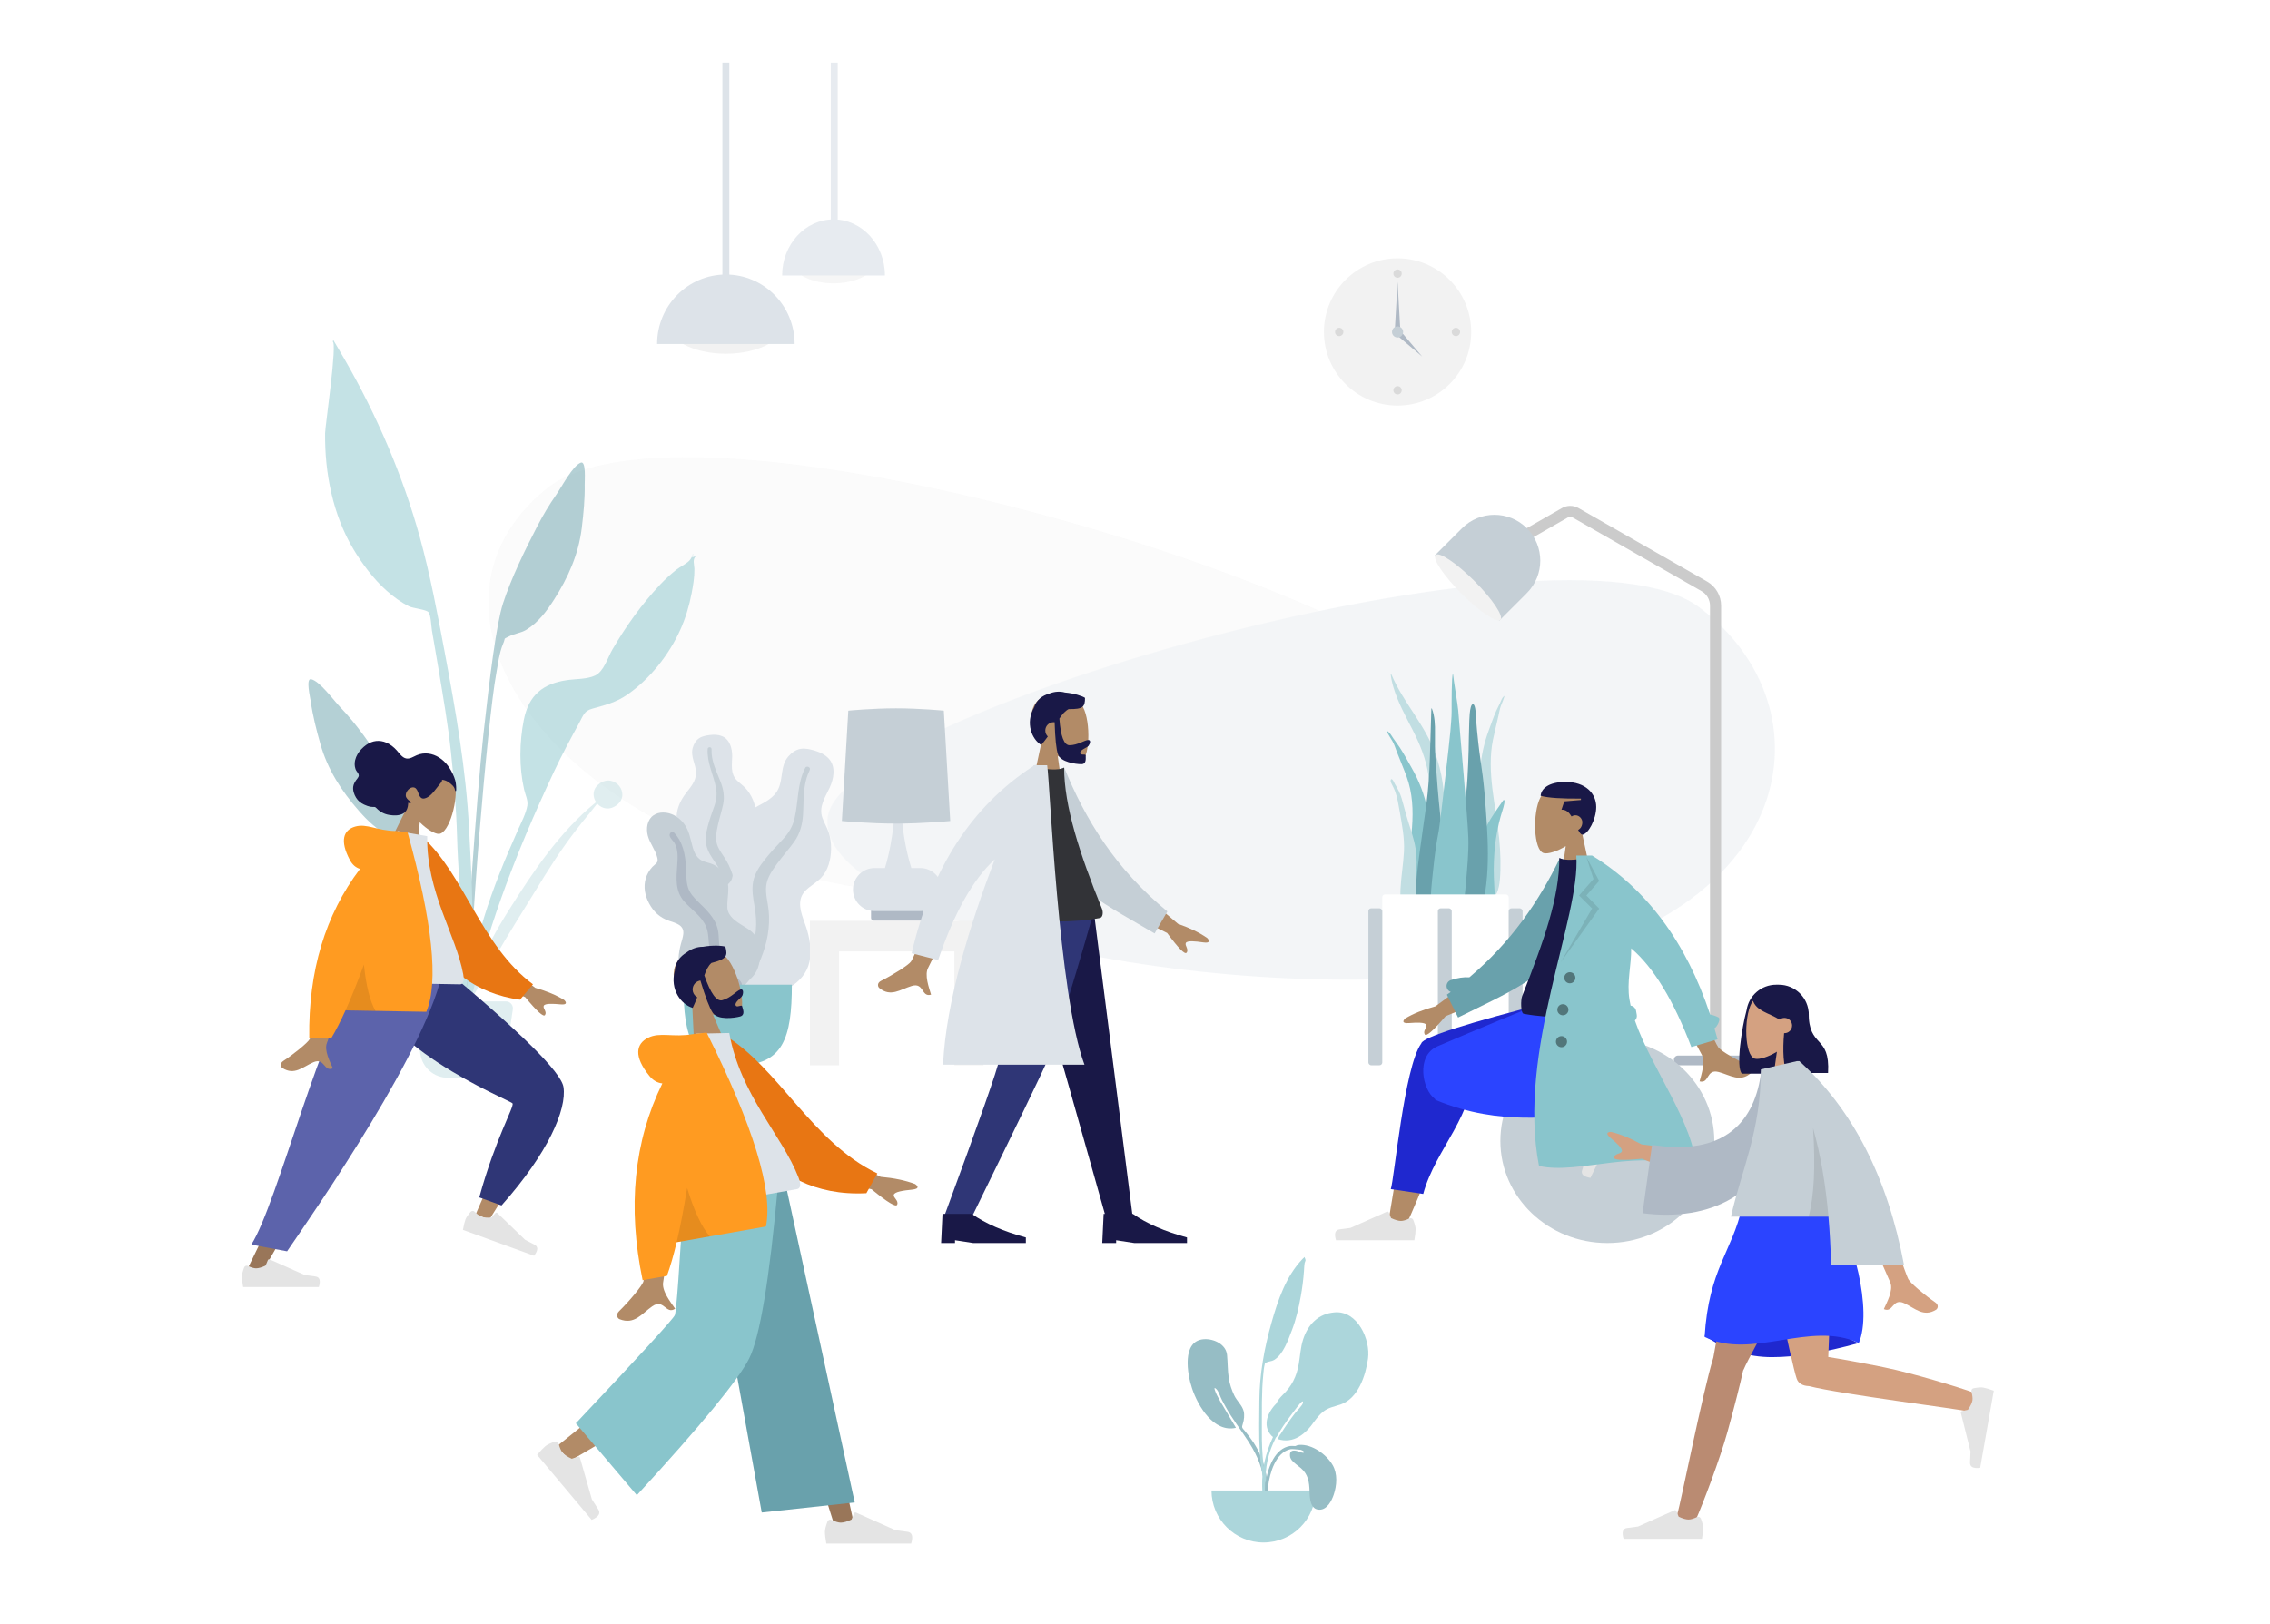 <svg width="1634" height="1169" viewBox="0 0 1634 1169" fill="none" xmlns="http://www.w3.org/2000/svg">
<rect width="1634" height="1169" fill="white"/>
<path fill-rule="evenodd" clip-rule="evenodd" d="M1006 292C1035.27 292 1059 268.271 1059 239C1059 209.729 1035.27 186 1006 186C976.729 186 953 209.729 953 239C953 268.271 976.729 292 1006 292Z" fill="#F2F2F2"/>
<path fill-rule="evenodd" clip-rule="evenodd" d="M1006 200C1007.66 200 1009 198.657 1009 197C1009 195.343 1007.66 194 1006 194C1004.34 194 1003 195.343 1003 197C1003 198.657 1004.34 200 1006 200Z" fill="black" fill-opacity="0.1"/>
<path fill-rule="evenodd" clip-rule="evenodd" d="M964 242C965.657 242 967 240.657 967 239C967 237.343 965.657 236 964 236C962.343 236 961 237.343 961 239C961 240.657 962.343 242 964 242Z" fill="black" fill-opacity="0.1"/>
<path fill-rule="evenodd" clip-rule="evenodd" d="M1048 242C1049.66 242 1051 240.657 1051 239C1051 237.343 1049.66 236 1048 236C1046.34 236 1045 237.343 1045 239C1045 240.657 1046.34 242 1048 242Z" fill="black" fill-opacity="0.1"/>
<path fill-rule="evenodd" clip-rule="evenodd" d="M1006 284C1007.66 284 1009 282.657 1009 281C1009 279.343 1007.66 278 1006 278C1004.34 278 1003 279.343 1003 281C1003 282.657 1004.34 284 1006 284Z" fill="black" fill-opacity="0.1"/>
<path fill-rule="evenodd" clip-rule="evenodd" d="M1006 203L1008 238H1004L1006 203Z" fill="#AFB9C5"/>
<path fill-rule="evenodd" clip-rule="evenodd" d="M1023.7 256.698L1005.31 241.142L1008.14 238.314L1023.7 256.698Z" fill="#AFB9C5"/>
<path fill-rule="evenodd" clip-rule="evenodd" d="M1006 243C1008.21 243 1010 241.209 1010 239C1010 236.791 1008.21 235 1006 235C1003.79 235 1002 236.791 1002 239C1002 241.209 1003.79 243 1006 243Z" fill="#C5CFD6"/>
<g opacity="0.346" clip-path="url(#clip0_107_3672)">
<path fill-rule="evenodd" clip-rule="evenodd" d="M1072.31 529.966C1061.8 440.227 497.9 267.021 393.215 352.02C288.529 437.019 389.171 596.54 608.553 637.39C827.935 678.239 1082.82 619.705 1072.31 529.966Z" fill="#F2F2F2"/>
<path fill-rule="evenodd" clip-rule="evenodd" d="M595.847 588.275C605.552 512.038 1126.28 364.893 1222.95 437.103C1319.62 509.313 1295.15 661.198 1092.57 695.901C889.978 730.604 586.142 664.511 595.847 588.275Z" fill="#DDE3E9"/>
</g>
<path fill-rule="evenodd" clip-rule="evenodd" d="M522.5 254.673C545.972 254.673 565 244.6 565 232.173C565 219.747 545.972 209.673 522.5 209.673C499.028 209.673 480 219.747 480 232.173C480 244.6 499.028 254.673 522.5 254.673Z" fill="#F2F2F2"/>
<path fill-rule="evenodd" clip-rule="evenodd" d="M572 247.673C572 220.059 549.838 197.673 522.5 197.673C495.162 197.673 473 220.059 473 247.673" fill="#DDE3E9"/>
<rect x="520" y="45" width="5" height="160" fill="#DDE3E9"/>
<g opacity="0.7">
<path fill-rule="evenodd" clip-rule="evenodd" d="M600 204C617.545 204 631.768 195.87 631.768 185.842C631.768 175.814 617.545 167.684 600 167.684C582.455 167.684 568.232 175.814 568.232 185.842C568.232 195.87 582.455 204 600 204Z" fill="#F2F2F2"/>
<path fill-rule="evenodd" clip-rule="evenodd" d="M637 198.351C637 176.066 620.435 158 600 158C579.565 158 563 176.066 563 198.351" fill="#DDE3E9"/>
<rect x="598" y="45" width="5" height="136" fill="#DDE3E9"/>
</g>
<path d="M1087.9 391.236L1126.32 369.27C1128.78 367.863 1131.8 367.863 1134.26 369.27L1226.84 422.192C1231.82 425.041 1234.9 430.342 1234.9 436.082V761" stroke="#CBCBCB" stroke-width="8"/>
<rect x="1204.9" y="760" width="59" height="7" rx="3" fill="#AFB9C5"/>
<path d="M1052.4 380.335C1065.28 367.447 1086.18 367.447 1099.07 380.335V380.335C1111.95 393.222 1111.95 414.116 1099.07 427.004L1079.27 446.803L1032.6 400.134L1052.4 380.335Z" fill="#C5CFD6"/>
<path fill-rule="evenodd" clip-rule="evenodd" d="M1052.13 427.527C1065.01 440.414 1077.52 448.804 1080.06 446.265C1082.59 443.727 1074.2 431.222 1061.32 418.335C1048.43 405.447 1035.93 397.058 1033.39 399.596C1030.85 402.135 1039.24 414.64 1052.13 427.527Z" fill="#F2F2F2"/>
<path fill-rule="evenodd" clip-rule="evenodd" d="M511.258 529.173C514.123 528.823 517.18 528.947 519.844 530.077C525.509 532.482 527.119 539.174 527.041 544.614C526.957 550.468 525.714 556.863 530.165 561.58C532.211 563.748 534.756 565.408 536.765 567.617C538.912 569.977 540.597 572.677 541.844 575.577C544.134 580.903 545.258 587.167 543.164 592.754C541.32 597.674 536.681 602.114 537.683 607.708C538.729 613.543 544.612 618.004 548.29 622.351C552.453 627.269 556.286 633.556 556.916 640.006C557.519 646.188 554.828 652.44 550.699 657.113C542.448 666.451 530.045 671.028 517.54 671C512.23 670.988 506.219 670.748 501.637 667.895C500.22 667.013 499.473 666.023 498.631 664.648C497.877 663.414 496.88 662.612 495.725 661.739C493.19 659.822 491.359 657.239 490.19 654.347C485.652 643.114 489.279 629.218 495.631 619.243C497.136 616.88 498.369 614.605 497.637 611.789C496.874 608.848 494.999 606.196 493.34 603.669C491.701 601.17 489.83 598.787 488.549 596.087C487.207 593.257 486.829 590.294 487.066 587.198C487.512 581.381 490.023 576.013 493.578 571.336C497.002 566.83 501.022 562.518 501.031 556.615C501.041 550.357 496.858 544.791 498.64 538.429C499.378 535.795 500.86 533.092 503.249 531.513C505.539 529.998 508.564 529.502 511.258 529.173Z" fill="#DDE3E9"/>
<path fill-rule="evenodd" clip-rule="evenodd" d="M509.386 539.176C509.44 538.336 510.437 537.832 511.222 538.051C512.254 538.34 512.235 539.305 512.207 540.165C512.124 542.808 512.506 545.377 513.142 547.942C514.462 553.274 516.903 558.186 518.836 563.308C520.768 568.425 521.675 573.709 520.542 579.124C519.473 584.23 517.795 589.203 516.701 594.315C515.738 598.821 514.712 603.573 516.18 608.067C517.592 612.393 520.714 615.916 522.962 619.825C527.617 627.918 529.681 636.896 529.957 646.135C530.085 650.425 529.97 654.755 528.975 658.963C528.402 661.386 527.632 664.66 525.556 666.333C524.599 667.105 522.961 667.371 522.155 666.229C521.399 665.158 522.062 663.499 522.303 662.357C523.343 657.413 523.552 652.361 523.303 647.342C523.062 642.48 522.487 637.626 520.957 632.982C519.537 628.673 517.379 624.802 514.84 621.032C512.252 617.191 509.562 613.341 508.493 608.789C507.406 604.166 508.289 599.462 509.469 594.927C510.717 590.131 512.352 585.472 514.042 580.805C515.689 576.258 516.272 571.955 515.363 567.196C513.567 557.794 508.76 548.968 509.386 539.176Z" fill="#C5CFD6"/>
<path fill-rule="evenodd" clip-rule="evenodd" d="M586.892 540.582C590.437 541.659 593.958 543.395 596.485 546.118C601.858 551.909 600.209 560.661 597.243 567.053C594.05 573.933 589.212 580.849 591.94 588.743C593.193 592.372 595.301 595.659 596.49 599.316C597.761 603.224 598.309 607.294 598.239 611.372C598.11 618.862 596.118 626.855 590.708 632.373C585.945 637.232 578.158 640.07 576.377 647.206C574.518 654.651 579.061 662.988 581.078 670.041C583.36 678.024 584.533 687.453 581.862 695.409C579.303 703.034 572.842 709.028 565.528 712.406C550.915 719.156 533.949 718.117 519.296 711.578C513.075 708.801 506.151 705.391 502.285 699.633C501.09 697.853 500.736 696.294 500.476 694.23C500.243 692.378 499.497 690.911 498.605 689.278C496.644 685.692 495.862 681.684 496.02 677.656C496.634 662.011 508.234 647.464 520.956 638.972C523.971 636.96 526.618 634.912 527.249 631.2C527.909 627.325 527.111 623.213 526.501 619.361C525.899 615.554 524.964 611.763 524.889 607.902C524.811 603.858 525.933 600.157 527.848 596.619C531.445 589.972 537.227 584.93 543.87 581.247C550.267 577.7 557.262 574.692 560.393 567.715C563.712 560.32 561.747 551.561 567.2 544.964C569.458 542.233 572.625 539.807 576.262 539.182C579.749 538.583 583.558 539.57 586.892 540.582Z" fill="#DDE3E9"/>
<path fill-rule="evenodd" clip-rule="evenodd" d="M579.651 552.811C580.154 551.844 581.584 551.769 582.387 552.44C583.443 553.324 582.914 554.456 582.432 555.46C580.95 558.547 580.052 561.789 579.452 565.159C578.204 572.166 578.485 579.262 578.063 586.341C577.642 593.414 575.935 600.147 571.774 605.965C567.85 611.452 563.283 616.462 559.327 621.943C555.841 626.773 552.153 631.863 551.516 637.954C550.901 643.817 552.707 649.626 553.288 655.434C554.492 667.457 552.204 679.171 547.688 690.257C545.591 695.405 543.189 700.472 539.821 704.933C537.882 707.503 535.267 710.977 531.963 711.869C530.44 712.281 528.385 711.739 528.042 709.964C527.718 708.298 529.363 706.682 530.242 705.455C534.047 700.146 536.938 694.273 539.275 688.198C541.54 682.314 543.41 676.265 544.053 669.963C544.649 664.116 544.153 658.401 543.158 652.606C542.144 646.701 541.015 640.732 542.149 634.781C543.3 628.736 546.795 623.628 550.55 618.876C554.521 613.85 558.873 609.19 563.293 604.549C567.6 600.027 570.536 595.238 571.966 589.126C574.79 577.049 573.791 564.078 579.651 552.811Z" fill="#C5CFD6"/>
<path fill-rule="evenodd" clip-rule="evenodd" d="M477.306 585C483.2 585 488.382 588.124 491.953 592.558C496.133 597.748 496.977 604.086 498.675 610.272C499.519 613.35 500.972 616.406 503.517 618.498C505.833 620.4 508.772 620.78 511.543 621.71C517.082 623.567 521.555 628.041 523.321 633.499C525.476 640.158 523.193 646.873 523.586 653.622C523.947 659.819 530.058 663.685 534.974 666.656C539.821 669.586 544.189 672.328 545.649 678.035C547.197 684.088 547.716 690.844 545.572 696.823C542.002 706.779 531.552 711.163 521.456 711.842C512.293 712.459 500.772 711.491 493.891 704.84C489.773 700.86 488.282 695.293 488.467 689.755C488.582 686.311 489.264 682.899 490.146 679.571C490.771 677.213 491.616 674.864 491.856 672.427C492.496 665.942 486.503 664.697 481.401 662.916C474.918 660.654 470.38 656.38 467.224 650.425C464.285 644.881 463.052 638.658 464.814 632.554C465.714 629.437 467.346 626.61 469.559 624.205C470.533 623.146 471.907 622.263 472.786 621.151C473.607 620.112 473.428 618.766 473.145 617.55C471.837 611.931 467.762 607.278 466.305 601.668C464.989 596.605 465.767 590.304 470.395 587.038C472.395 585.627 474.862 585.016 477.306 585Z" fill="#C5CFD6"/>
<path fill-rule="evenodd" clip-rule="evenodd" d="M485.338 599.641C491.585 606.296 493.283 615.325 493.781 624.076C494.061 628.983 493.77 634.159 495.212 638.919C496.445 642.993 499.337 646.107 502.318 649.051C508.319 654.975 515.011 660.999 516.766 669.574C517.796 674.606 517.101 679.804 518.524 684.78C519.817 689.304 522.096 693.748 524.867 697.568C527.098 700.645 530.004 703 532.443 705.867C533.187 706.743 534.253 708.031 533.946 709.267C533.586 710.714 531.743 711.172 530.435 710.945C527.386 710.415 524.819 707.503 522.825 705.386C519.91 702.291 517.432 698.962 515.419 695.227C513.183 691.08 511.383 686.679 510.614 682.026C509.816 677.199 510.213 672.168 508.391 667.535C505.324 659.74 497.886 655.14 492.508 649.064C485.808 641.494 486.807 632.072 487.493 622.759C487.87 617.641 488.245 611.862 485.659 607.189C484.672 605.406 482.471 603.743 482.047 601.715C481.658 599.858 483.78 597.981 485.338 599.641Z" fill="#AFB9C5"/>
<path fill-rule="evenodd" clip-rule="evenodd" d="M492 709C492 747.058 498.211 767 531 767C563.789 767 570 747.058 570 709H492Z" fill="#89C5CC"/>
<rect x="627" y="654" width="38" height="9" rx="2" fill="#AFB9C5"/>
<path fill-rule="evenodd" clip-rule="evenodd" d="M644.217 581H646H647H648.783C649.301 596.419 651.707 611.085 656 625H662.5C671.06 625 678 631.94 678 640.5C678 649.06 671.06 656 662.5 656H629.5C620.94 656 614 649.06 614 640.5C614 631.94 620.94 625 629.5 625H637C643.44 604.128 644.217 581 644.217 581Z" fill="#DDE3E9"/>
<path fill-rule="evenodd" clip-rule="evenodd" d="M610.622 511.679C610.622 511.679 627.811 510 645 510C662.189 510 679.378 511.679 679.378 511.679L684 591.133C684 591.133 664.5 593 645 593C625.5 593 606 591.133 606 591.133L610.622 511.679Z" fill="#C5CFD6"/>
<path fill-rule="evenodd" clip-rule="evenodd" d="M583 767V685V663H604H687H708V685V767H687V685H604V767H583Z" fill="#F2F2F2"/>
<path fill-rule="evenodd" clip-rule="evenodd" d="M1001.38 485.208C1010.21 506.197 1025.23 520.781 1033.18 542.605C1037.9 555.547 1039.86 569.62 1039.98 584.032C1040.05 591.86 1039.91 599.694 1039.87 607.522C1039.84 615.156 1039.63 622.741 1038.98 630.327C1038.33 637.952 1037.6 645.487 1037.28 653.159C1037.03 659.137 1036.92 666.091 1034.89 671.544C1033.28 675.881 1029.18 676.516 1028.1 671.256C1027.49 668.333 1027.57 665.068 1027.64 662.063C1027.72 658.208 1027.95 654.359 1028.06 650.504C1028.52 635.036 1027.92 619.566 1028.23 604.092C1028.54 588.973 1030.48 573.871 1028.33 558.853C1026.56 546.452 1022.05 535.802 1016.86 525.593C1011.87 515.771 1006.45 506.187 1003.07 495.014C1002.11 491.806 1001.36 488.481 1001 485.03C1001.16 484.957 1001.28 485.016 1001.38 485.208Z" fill="#C1DEE2"/>
<path fill-rule="evenodd" clip-rule="evenodd" d="M998.974 526.617C1000.72 527.88 1001.7 529.728 1002.88 531.551C1004.35 533.817 1006.08 535.863 1007.55 538.131C1010.62 542.86 1013.31 547.879 1016.1 552.799C1021.41 562.137 1025.43 572.091 1027.43 582.895C1029.49 594.092 1030.05 605.648 1030.92 617.012C1031.84 629.056 1032.77 641.188 1032.89 653.279C1032.94 658.696 1033.23 664.446 1032.58 669.825C1032.18 673.173 1030.67 676.027 1027.26 676C1020.02 675.942 1016.63 667.927 1015.21 661.354C1013.12 651.674 1012.7 641.393 1013.03 631.494C1013.43 619.558 1015.5 607.802 1016.4 595.912C1017.35 583.325 1016.81 570.96 1012.49 559.109C1010.3 553.12 1007.76 547.274 1005.48 541.325C1004.51 538.792 1003.72 536.19 1002.41 533.831C1000.95 531.208 999.142 528.826 998 526C998.324 526.206 998.649 526.411 998.974 526.617Z" fill="#89C5CC"/>
<path fill-rule="evenodd" clip-rule="evenodd" d="M1082.33 501.518C1082.56 501.345 1082.78 501.173 1083 501C1082.36 503.693 1081.21 505.88 1080.32 508.341C1079.53 510.554 1079.13 513.058 1078.59 515.477C1077.34 521.158 1075.89 526.711 1074.71 532.44C1072.36 543.777 1072.8 555.99 1074.34 568.568C1075.79 580.45 1078.09 592.313 1079.19 604.192C1080.09 614.043 1080.49 624.202 1079.62 633.601C1079.03 639.984 1077.1 647.606 1071.85 646.962C1069.37 646.659 1068.08 643.681 1067.56 640.32C1066.73 634.922 1066.55 629.246 1066.23 623.878C1065.5 611.896 1065.36 599.951 1065.21 588.092C1065.08 576.904 1064.7 565.494 1065.45 554.587C1066.17 544.063 1068.43 534.58 1071.65 525.83C1073.35 521.22 1074.97 516.502 1076.88 512.108C1077.79 510.001 1078.91 508.139 1079.83 506.033C1080.56 504.339 1081.15 502.601 1082.33 501.518Z" fill="#C1DEE2"/>
<path fill-rule="evenodd" clip-rule="evenodd" d="M1001.21 561.302C1002.17 559.695 1004.27 564.993 1004.59 565.66C1004.46 565.328 1004.32 564.997 1004.18 564.667C1006.08 567.825 1007.82 571.113 1008.9 574.734C1009.97 578.319 1010.89 581.977 1011.89 585.587C1013.77 592.361 1016.2 598.943 1017.91 605.778C1019.57 612.438 1019.99 618.986 1019.59 625.875C1019.17 633.035 1018.91 640.306 1019.4 647.462C1019.63 650.88 1020.74 654.064 1021.5 657.354C1022.27 660.648 1022.87 663.986 1023.77 667.239C1023.97 666.815 1024 668.232 1024 668.339C1023.99 669.152 1023.88 669.833 1023.62 670.604C1022.95 672.586 1021.69 674.269 1019.78 674.816C1016.32 675.803 1013.11 672.659 1012 669.339C1010.4 664.575 1009.52 659.311 1008.76 654.304C1008.06 649.713 1007.89 645.094 1008.1 640.44C1008.51 631.261 1010.17 622.202 1010.62 613.026C1011.11 603.036 1009.13 593.649 1007.47 583.925C1006.67 579.239 1005.91 574.598 1004.36 570.134C1003.73 568.326 1002.91 566.731 1002.05 565.061C1001.56 564.112 1000.57 562.418 1001.21 561.302Z" fill="#C1DEE2"/>
<path fill-rule="evenodd" clip-rule="evenodd" d="M1029.25 545.697C1028.86 557.142 1028.17 568.5 1026.65 579.824C1025.09 591.38 1023.3 602.897 1021.8 614.463C1020.34 625.722 1018.81 637.168 1019.02 648.585C1019.17 656.993 1017.77 671.219 1027.11 675.369C1036.57 679.572 1038.6 661.623 1039.22 655.699C1040.41 644.333 1040.03 632.847 1039.45 621.419C1038.86 609.689 1037.87 598.02 1036.64 586.334C1035.28 573.353 1034.21 560.314 1033.35 547.296C1032.92 540.857 1032.82 534.429 1032.94 527.988C1033.05 521.911 1032.82 515.77 1030.66 510C1030.54 510.082 1030.43 510.164 1030.32 510.246" fill="#69A1AC"/>
<path fill-rule="evenodd" clip-rule="evenodd" d="M1078.08 581.955C1076.38 584.433 1074.67 586.887 1073.06 589.512C1070.19 594.209 1067.59 599.432 1066.8 606.147C1065.17 620.2 1066.48 635.379 1066.8 649.863C1066.86 652.822 1066.49 655.693 1067.66 658.51C1068.71 661.064 1070.69 663.01 1072.58 663C1076.61 662.977 1076 653.095 1076 648.746C1076.01 641.123 1075.16 633.422 1075.23 625.806C1075.31 618.26 1075.77 610.694 1076.86 603.528C1077.97 596.275 1079.59 589.309 1081.73 582.81C1082.03 581.908 1084.16 574.937 1082.14 576.139" fill="#89C5CC"/>
<path fill-rule="evenodd" clip-rule="evenodd" d="M1060.26 507C1057.61 507 1057.63 520.226 1057.55 521.925C1057.26 528.055 1057.33 534.188 1057.14 540.319C1056.74 553.701 1056.25 567.2 1054.24 580.426C1053.16 587.547 1051.91 594.636 1050.56 601.702C1049.2 608.789 1047.39 615.867 1046.5 623.044C1045.64 629.943 1046.12 636.977 1046.24 643.91C1046.36 650.885 1046.57 657.874 1047.48 664.788C1047.71 666.494 1047.97 668.195 1048.26 669.891C1048.49 671.305 1048.35 673.058 1048.75 674.401C1049.39 676.552 1052.13 677.256 1053.98 676.92C1058.97 676.009 1062.16 669.74 1063.87 665.16C1066.04 659.311 1067.2 652.967 1068.34 646.804C1069.63 639.821 1070.39 632.732 1070.74 625.623C1071.47 611.175 1070.54 596.712 1069.5 582.31C1068.93 574.301 1068.26 566.327 1067.25 558.367C1066.23 550.441 1064.93 542.55 1064.09 534.601C1063.47 528.825 1062.86 523.04 1062.47 517.241C1062.37 515.859 1062.29 507 1060.26 507" fill="#69A1AC"/>
<path fill-rule="evenodd" clip-rule="evenodd" d="M1056.94 603.139C1056.51 589.253 1050.93 528.259 1049.66 511.467C1049.34 507.264 1046.28 489.765 1045.88 485C1044.81 486.347 1044.9 507.309 1044.91 512.126C1044.93 516.891 1044.33 521.576 1044.03 526.315C1043.72 531.151 1036.57 593.601 1035.64 598.247C1033.8 607.491 1032.56 616.976 1031.61 626.428C1030.68 635.639 1029.24 645.358 1030.48 654.618C1030.77 656.75 1031.22 658.848 1031.95 660.806C1032.75 662.922 1033.29 664.879 1033.93 667.093C1034.96 670.659 1036.81 673.789 1039.67 675.262C1045.52 678.281 1048.66 671.447 1050.25 665.497C1052.79 655.995 1054.43 646.338 1055.19 636.359C1056.04 625.318 1057.29 614.255 1056.94 603.139" fill="#89C5CC"/>
<rect x="995" y="644" width="91" height="91" rx="2" fill="white"/>
<rect x="985" y="654" width="10" height="113" rx="2" fill="#C5CFD6"/>
<rect x="1035" y="654" width="10" height="113" rx="2" fill="#C5CFD6"/>
<rect x="1086" y="654" width="10" height="113" rx="2" fill="#C5CFD6"/>
<g opacity="0.5">
<path fill-rule="evenodd" clip-rule="evenodd" d="M400.223 356.445C404.425 350.453 412.224 335.235 418.138 333.094C421.948 331.715 420.837 345.98 420.884 348.7C421.067 359.224 420.043 369.681 418.778 380.116C416.498 398.937 409.045 415.697 398.822 431.715C393.562 439.957 387.391 448.3 378.845 453.442C374.912 455.811 370.179 456.207 366.294 458.248C361.769 460.623 364.233 458.703 362.194 463.417C359.363 469.963 358.457 478.408 357.147 485.392C351.132 517.455 336.568 686.945 339.093 719.558C339.317 722.449 335.287 723.14 335.085 719.611C334.016 700.9 343.27 571.322 347.94 528.947C352.609 486.571 357.334 449.134 362.071 434.474C367.819 416.687 378.199 395.298 386.84 378.711C390.854 371.006 395.229 363.565 400.223 356.445Z" fill="#69A1AC"/>
<path fill-rule="evenodd" clip-rule="evenodd" d="M431.414 564.278C442.349 556.25 454.186 571.401 444.29 579.43C438.82 583.868 433.101 582.29 429.882 578.591C427.792 581.139 425.836 583.803 423.956 586.052C418.229 592.908 412.817 599.928 407.644 607.111C396.898 622.035 387.689 637.801 378.06 653.278C368.558 668.554 359.132 683.908 350.519 699.571C343.223 712.841 333.498 728.452 331 743C334.79 712.146 349.172 682.49 366.298 655.291C383.285 628.314 402.779 598.853 429.081 577.564C426.404 573.627 426.33 568.008 431.414 564.278Z" fill="#C1DEE2"/>
<path fill-rule="evenodd" clip-rule="evenodd" d="M223.913 489.031C230.032 490.227 240.031 504.07 245.075 509.344C251.07 515.612 256.508 522.292 261.635 529.292C272.671 544.358 282.541 560.376 290.934 577.08C304.616 604.311 315.578 632.265 323.533 661.918C328.403 680.069 331.556 698.883 333.424 717.565C333.777 721.089 337.471 748.253 332.148 748.985C327.361 749.644 328.84 728.359 328.609 725.463C325.998 692.798 318.177 661.015 307.299 630.226C304.929 623.519 302.728 615.304 298.938 609.269C296.209 604.921 298.919 606.437 294.123 604.792C290.005 603.378 285.313 603.724 281.096 601.993C271.936 598.237 264.601 590.944 258.171 583.608C245.676 569.351 235.774 553.928 230.613 535.66C227.749 525.532 225.118 515.344 223.658 504.902C223.281 502.203 219.972 488.26 223.913 489.031Z" fill="#69A1AC"/>
<path fill-rule="evenodd" clip-rule="evenodd" d="M248.061 258.716C271.111 298.69 290.053 342.601 302.283 387.076C309.694 414.023 314.876 441.675 320.025 469.126C327.997 511.632 335.538 554.134 337.683 597.395C339.841 640.906 344.108 691.092 329.861 733C336.978 690.452 330.202 645.162 329.002 602.35C328.429 581.912 326.768 561.674 324.588 541.355C322.473 521.645 319.018 502.029 315.801 482.474C314.234 472.95 312.588 463.441 310.912 453.937C310.411 451.101 310.2 442.687 308.401 440.75C306.591 438.8 297.354 438.005 294.454 436.574C288.615 433.693 283.122 429.6 278.261 425.275C268.942 416.984 260.835 406.151 254.436 395.472C239.631 370.764 233.712 340.61 234.011 311.994C234.068 306.438 243.003 246.61 239.415 245.786C239.631 245.533 239.835 245.272 240.028 245C242.745 249.549 245.411 254.128 248.061 258.716Z" fill="#89C5CC"/>
<path fill-rule="evenodd" clip-rule="evenodd" d="M496.846 402.887C497.202 402.374 499.517 398.807 498.351 399.035C500.724 398.57 495.087 402.969 501 400.27C498.192 402.922 499.813 406.366 499.85 409.935C499.911 415.73 498.942 421.476 497.851 427.146C496.126 436.109 493.557 444.823 489.828 453.159C481.701 471.326 467.901 488.814 451.518 500.172C443.43 505.779 435.504 507.689 426.28 510.27C420.453 511.901 419.991 514.915 416.898 520.569C410.46 532.345 404.136 544.078 398.457 556.251C391.677 570.788 385.095 585.34 378.886 600.132C357.969 649.957 340.945 701.578 332.005 755C331.786 723.519 339.069 691.095 348.255 661.088C354.947 639.226 363.658 618.151 372.95 597.289C375.201 592.236 378.613 585.735 379.57 580.155C380.239 576.245 378.192 572.486 377.255 568.367C373.601 552.33 373.863 534.363 377.071 518.24C380.609 500.461 390.839 492.209 408.145 489.691C414.474 488.769 422.519 489.107 428.322 486.408C434.645 483.47 437.253 473.81 440.849 467.61C450.506 450.953 461.98 434.979 475.155 420.945C478.803 417.059 482.726 413.473 486.888 410.15C489.513 408.053 495.058 405.47 496.846 402.887Z" fill="#89C5CC"/>
<path fill-rule="evenodd" clip-rule="evenodd" d="M302.791 721H364.209C366.97 721 369.209 723.239 369.209 726C369.209 726.244 369.191 726.488 369.155 726.729L364.408 758.918C362.961 768.73 354.541 776 344.622 776H322.378C312.459 776 304.039 768.73 302.592 758.918L297.845 726.729C297.442 723.998 299.33 721.456 302.062 721.053C302.303 721.018 302.547 721 302.791 721Z" fill="#C1DEE2"/>
</g>
<path fill-rule="evenodd" clip-rule="evenodd" d="M262.698 696.555C264.44 720.233 376.691 789.945 377.346 791.901C377.637 792.77 365.991 820.249 342.407 874.339L352.219 878.135C388.393 820.851 405.551 789.156 403.693 783.052C401.033 774.313 372.001 745.565 316.599 696.807L262.698 696.555Z" fill="#B28B67"/>
<path fill-rule="evenodd" clip-rule="evenodd" d="M344.989 862.123L361.009 867.93C394.79 829.98 408.031 798.669 405.617 782.715C404.008 772.079 375.076 743.379 318.824 696.614L261.549 696.614C263.503 751.448 367.546 792.109 368.937 794.446C370.329 796.783 356.634 819.669 344.989 862.123Z" fill="#2F3676"/>
<path fill-rule="evenodd" clip-rule="evenodd" d="M338.772 872.528C336.769 874.87 335.522 876.714 335.032 878.06C334.436 879.697 333.839 882.185 333.24 885.524C335.14 886.215 352.212 892.424 384.455 904.153C387.388 900.238 387.485 897.584 384.745 896.19C382.005 894.796 379.739 893.613 377.945 892.641L358.005 873.373C357.621 873.002 357.009 873.013 356.638 873.396C356.632 873.403 356.626 873.41 356.62 873.416L353.738 876.571C350.633 876.843 348.25 876.678 346.59 876.074C345.242 875.584 343.578 874.362 341.599 872.409L341.599 872.409C340.839 871.659 339.616 871.667 338.866 872.427C338.833 872.46 338.802 872.493 338.772 872.528Z" fill="#E4E4E4"/>
<path fill-rule="evenodd" clip-rule="evenodd" d="M275.604 696.555L225.6 816.08L176.453 917.127H188.048L314.909 696.555H275.604Z" fill="#997659"/>
<path fill-rule="evenodd" clip-rule="evenodd" d="M175.759 912.557C174.678 915.442 174.138 917.6 174.138 919.032C174.138 920.774 174.428 923.316 175.009 926.657C177.03 926.657 195.198 926.657 229.512 926.657C230.929 921.977 230.111 919.45 227.06 919.077C224.008 918.704 221.473 918.367 219.455 918.066L194.122 906.778C193.634 906.561 193.063 906.78 192.846 907.267C192.842 907.276 192.838 907.284 192.835 907.292L191.207 911.24C188.382 912.558 186.086 913.217 184.32 913.217C182.885 913.217 180.903 912.637 178.375 911.479L178.375 911.479C177.404 911.034 176.257 911.46 175.812 912.43C175.793 912.472 175.775 912.514 175.759 912.557Z" fill="#E4E4E4"/>
<path fill-rule="evenodd" clip-rule="evenodd" d="M180.891 896.136L206.656 900.946C226.577 871.786 309.949 752.217 319.09 696.555H261.732C231.205 736.793 199.88 866.493 180.891 896.136Z" fill="#5C63AB"/>
<path fill-rule="evenodd" clip-rule="evenodd" d="M293.497 580.249C290.431 574.148 289.044 567.262 291.254 560.484C297.623 540.954 324.458 552.284 327.387 563.672C330.315 575.059 323.319 600.35 315.85 600.394C312.872 600.412 307.344 597.174 302.178 592.036L299.323 619.698L276.824 614.093L293.497 580.249Z" fill="#B28B67"/>
<path fill-rule="evenodd" clip-rule="evenodd" d="M328.386 568.707C328.488 567.351 328.303 565.771 328.171 564.431C328 562.703 327.499 561.059 326.892 559.476C325.748 556.496 324.189 553.673 322.31 551.184C318.878 546.639 313.906 543.272 308.363 542.582C305.564 542.234 302.67 542.603 299.999 543.753C297.586 544.792 295.068 546.579 292.401 546.088C289.499 545.554 287.503 542.402 285.597 540.288C283.447 537.904 281.014 535.952 278.117 534.706C273.264 532.62 268.089 533.13 263.576 536.374C258.774 539.826 254.475 545.573 255.465 551.979C255.649 553.169 256.005 554.223 256.653 555.185C257.247 556.067 258.235 557.093 258.271 558.274C258.309 559.53 256.944 560.797 256.298 561.76C255.371 563.14 254.524 564.62 254.273 566.308C253.86 569.081 254.932 572.093 256.301 574.324C257.694 576.594 259.706 578.198 262.012 579.281C263.551 580.004 265.162 580.592 266.838 580.883C267.67 581.027 268.447 580.981 269.283 581C270.097 581.018 270.476 581.327 271.025 581.908C273.574 584.608 276.649 586.172 280.224 586.756C283.242 587.249 286.827 587.388 289.74 585.982C292.975 584.42 293.689 581.332 293.878 577.891C294.464 578.385 296.261 579.048 295.483 577.466C295.175 576.839 294.401 576.423 293.916 575.979C293.351 575.461 292.802 574.838 292.439 574.133C290.972 571.287 294.227 567.051 296.998 566.909C301.114 566.699 300.633 572.273 303.018 574.341C304.389 575.529 306.304 574.849 307.758 574.029C309.706 572.931 311.273 571.224 312.702 569.445C313.878 567.98 315.008 566.479 316.197 565.026C316.753 564.348 318.554 562.487 318.139 561.46C321.014 561.602 323.785 563.49 325.775 565.558C326.598 566.413 327.174 567.272 327.425 568.482C327.478 568.741 327.549 569.489 327.847 569.593C328.401 569.787 328.36 569.048 328.386 568.707Z" fill="#191847"/>
<path fill-rule="evenodd" clip-rule="evenodd" d="M354.869 688.193L385.296 711.24C393.615 713.629 400.55 716.542 406.1 719.979C407.404 721.203 408.963 723.662 403.476 723.146C397.989 722.63 392.194 722.333 391.404 724.184C390.613 726.034 393.899 728.321 392.323 730.81C391.272 732.468 386.518 728.18 378.063 717.945L347.763 704.825L354.869 688.193ZM236.522 686.906L256.711 687.337C243.545 727.149 236.443 748.27 235.407 750.702C233.075 756.174 237.659 764.65 239.604 769.195C232.963 772.013 233.855 761.164 225.475 764.866C217.827 768.244 211.944 774.505 203.272 768.972C202.206 768.292 201.068 765.781 203.956 763.885C211.149 759.161 221.542 750.854 222.975 748.085C224.929 744.309 229.445 723.916 236.522 686.906Z" fill="#B28B67"/>
<path fill-rule="evenodd" clip-rule="evenodd" d="M295.373 603.643L303.753 602.363C334.286 629.537 346.125 680.926 383.648 708.694L374.306 719.81C308.53 710.543 293.282 647.846 295.373 603.643Z" fill="#E87613"/>
<path fill-rule="evenodd" clip-rule="evenodd" d="M257.128 707.435C290.627 708.019 315.269 708.448 331.053 708.724C334.431 708.783 333.879 703.92 333.433 701.464C328.291 673.112 306.824 642.273 307.527 602.055L286.261 598.358C268.131 626.263 261.425 660.892 257.128 707.435Z" fill="#DDE3E9"/>
<path fill-rule="evenodd" clip-rule="evenodd" d="M259.151 625.625C256.07 624.685 253.654 622.578 251.902 619.301C244.353 605.178 247.302 597.526 255.675 595.14C264.049 592.754 271.385 598.098 284.656 598.329C285.377 598.342 286.038 598.398 286.636 598.499L293.305 598.994C311.329 663.887 315.859 707.052 306.894 728.488L248.709 727.474C245.122 735.409 241.706 742.078 238.46 747.482L222.606 747.205C221.952 699.195 234.134 658.668 259.151 625.625Z" fill="#FF9B21"/>
<path fill-rule="evenodd" clip-rule="evenodd" d="M261.959 694.538C263.523 709.798 266.304 720.902 270.302 727.85L248.709 727.473C252.894 718.217 257.31 707.239 261.959 694.538V694.538Z" fill="black" fill-opacity="0.1"/>
<path fill-rule="evenodd" clip-rule="evenodd" d="M1138.74 599.49C1143.35 594.081 1146.46 587.453 1145.94 580.025C1144.44 558.625 1114.65 563.333 1108.86 574.134C1103.06 584.935 1103.75 612.333 1111.24 614.263C1114.23 615.033 1120.59 613.147 1127.06 609.244L1123 638H1147L1138.74 599.49Z" fill="#B28B67"/>
<path fill-rule="evenodd" clip-rule="evenodd" d="M1131.27 587.867C1132.06 587.328 1132.99 587 1134 587C1136.76 587 1139 589.462 1139 592C1139 594.64 1137.75 596.681 1135.97 597.547C1136.92 599.406 1137.88 600.755 1139 601C1143.32 600.563 1149 589.821 1149 581C1149 571.346 1141.32 563 1127 563C1114.13 563 1109.25 568.306 1109 573C1114.51 574.516 1124.15 575.099 1138 575V576L1126 577L1124 583C1127.18 582.762 1129.46 584.945 1131.27 587.867Z" fill="#191847"/>
<path d="M1157 895C1114.47 895 1080 862.093 1080 821.5C1080 780.907 1114.47 748 1157 748C1199.53 748 1234 780.907 1234 821.5C1234 862.093 1199.53 895 1157 895Z" fill="#C5CFD6"/>
<path fill-rule="evenodd" clip-rule="evenodd" d="M1011.49 883.66C1024.3 855.302 1033.57 830.608 1037.29 817.58C1043.66 795.273 1048.5 775.643 1049.73 768.313C1052.65 750.832 1027.26 749.814 1023.91 758.502C1018.83 771.651 1009.97 814.853 999.315 880.108L1011.49 883.66ZM1160.11 794.664C1148.36 790.017 1107.19 775.475 1087.33 771.361C1081.63 770.179 1076.1 769.081 1070.9 768.088C1055.44 765.138 1047.44 793.018 1062.32 795.16C1099.39 800.494 1151.94 806.003 1156.43 806.622C1162.74 807.488 1167.5 797.584 1160.11 794.664Z" fill="#B28B67"/>
<path fill-rule="evenodd" clip-rule="evenodd" d="M1061.41 760.416L1125 728.047V721H1117.44C1055.92 736.676 1024.48 746.722 1023.13 751.138C1023.12 751.185 1023.1 751.233 1023.09 751.281C1023.06 751.321 1023.03 751.362 1023 751.403C1010.81 768.17 1003.51 850.027 1001.11 856.156L1024.47 859.641C1033.41 826.503 1062 803.418 1061.24 763.729C1061.45 762.565 1061.5 761.461 1061.41 760.416Z" fill="#1F28CF"/>
<path fill-rule="evenodd" clip-rule="evenodd" d="M1119.72 779.64C1125.53 778.476 1130.89 777.436 1135.48 776.632C1165.09 771.438 1173.73 755.586 1168.62 721L1114.06 721C1105.15 723.56 1058.83 742.985 1034.79 753.316C1018.89 760.154 1023.9 784.804 1032.91 791.219C1032.96 791.613 1033.12 791.88 1033.41 792C1081.86 812.083 1120.2 801.545 1133 804.912L1138.92 786.228L1119.72 779.64Z" fill="#2B44FF"/>
<path fill-rule="evenodd" clip-rule="evenodd" d="M1156.09 791.694C1159.27 791.997 1161.52 792.474 1162.85 793.124C1164.47 793.915 1166.71 795.338 1169.55 797.395C1168.64 799.275 1160.39 816.173 1144.83 848.088C1139.83 847.282 1137.85 845.374 1138.89 842.367C1139.92 839.359 1140.76 836.848 1141.4 834.835L1142.38 806.15C1142.4 805.598 1142.87 805.166 1143.42 805.185C1143.43 805.185 1143.44 805.185 1143.45 805.186L1147.86 805.463C1150.37 803.434 1152.02 801.598 1152.82 799.955C1153.47 798.62 1153.83 796.514 1153.9 793.637L1153.9 793.637C1153.93 792.532 1154.85 791.659 1155.95 791.685C1156 791.686 1156.04 791.689 1156.09 791.694Z" fill="#E4E4E4"/>
<path fill-rule="evenodd" clip-rule="evenodd" d="M1017.32 878.402C1018.44 881.388 1019 883.623 1019 885.106C1019 886.909 1018.7 889.54 1018.1 893C1016.01 893 997.206 893 961.697 893C960.231 888.155 961.077 885.539 964.235 885.152C967.393 884.766 970.016 884.417 972.105 884.106L998.32 872.419C998.824 872.194 999.416 872.421 999.641 872.925C999.644 872.934 999.648 872.942 999.652 872.951L1001.34 877.039C1004.26 878.403 1006.64 879.085 1008.46 879.085C1009.95 879.085 1012 878.485 1014.62 877.286L1014.62 877.285C1015.62 876.825 1016.81 877.266 1017.27 878.27C1017.29 878.313 1017.31 878.357 1017.32 878.402Z" fill="#E4E4E4"/>
<path fill-rule="evenodd" clip-rule="evenodd" d="M1065.11 701.131L1033.21 724.555C1024.56 726.889 1017.33 729.794 1011.53 733.268C1010.16 734.518 1008.5 737.048 1014.19 736.611C1019.87 736.173 1025.87 735.969 1026.66 737.909C1027.44 739.848 1024 742.168 1025.59 744.785C1026.65 746.53 1031.64 742.155 1040.57 731.661L1072.16 718.562L1065.11 701.131ZM1209.46 691.375L1191.85 694.564C1212.29 735.125 1223.24 756.571 1224.69 758.902C1227.97 764.148 1224.66 773.599 1223.41 778.585C1230.66 780.406 1227.98 769.402 1237.15 771.85C1245.52 774.084 1252.55 779.566 1260.51 772.477C1261.49 771.606 1262.25 768.841 1258.99 767.36C1250.86 763.669 1238.89 756.814 1236.97 754.201C1234.36 750.637 1225.19 729.695 1209.46 691.375Z" fill="#B28B67"/>
<path fill-rule="evenodd" clip-rule="evenodd" d="M1057.68 703.678C1053.58 703.383 1049.11 704.063 1044.32 705.676C1041.97 706.469 1040.7 709.022 1041.5 711.377C1041.96 712.745 1043.01 713.746 1044.28 714.188C1043.36 714.857 1042.44 715.521 1041.5 716.182L1049.55 732.61C1083.41 715.726 1115.24 702.996 1129.75 675.122C1134.61 665.766 1132.97 633.988 1133.43 622.428L1122.74 618.042C1107.83 648.858 1087.65 678.423 1057.68 703.678Z" fill="#69A1AC"/>
<path fill-rule="evenodd" clip-rule="evenodd" d="M1171 729.91C1139.56 733.363 1114.82 733.363 1096.76 729.91C1094.53 729.482 1094.63 719.84 1095.66 717.207C1111.81 676.202 1122.44 646.184 1122.44 617.703C1125.4 619.251 1130.59 619.483 1138 618.399C1157.91 647.75 1167.07 681.427 1171 729.91Z" fill="#191847"/>
<path fill-rule="evenodd" clip-rule="evenodd" d="M1176.84 734.758C1177.91 733.753 1178.47 732.247 1178.19 730.696L1177.67 727.741C1177.32 725.739 1175.69 724.281 1173.77 724.053C1173.44 722.553 1173.15 721.063 1172.91 719.583C1170.89 707.087 1174.34 694.834 1174.18 682.802C1190.26 696.522 1204.68 720.211 1217.45 753.871L1236.34 748.313C1235.62 745.636 1234.87 742.992 1234.1 740.38C1236.28 739.142 1238.83 733.466 1236.99 732.516C1235.1 731.535 1233.09 730.845 1230.98 730.438C1213.66 678.279 1185.35 640.133 1146.02 616H1140.62L1134.65 616C1138 660.281 1091.75 756.955 1107.81 839.518C1137.49 846.147 1179.87 825.523 1221.12 842C1219.58 808.751 1188.84 769.691 1176.84 734.758V734.758Z" fill="#89C5CC"/>
<path fill-rule="evenodd" clip-rule="evenodd" d="M1141.89 617L1147.05 632.865L1136.66 644.759L1146.05 654.106L1123.34 693L1151.12 654.183L1141.89 644.759L1151.12 634.248L1141.89 617Z" fill="black" fill-opacity="0.1"/>
<path fill-rule="evenodd" clip-rule="evenodd" d="M1130 708C1132.21 708 1134 706.209 1134 704C1134 701.791 1132.21 700 1130 700C1127.79 700 1126 701.791 1126 704C1126 706.209 1127.79 708 1130 708ZM1125 731C1127.21 731 1129 729.209 1129 727C1129 724.791 1127.21 723 1125 723C1122.79 723 1121 724.791 1121 727C1121 729.209 1122.79 731 1125 731ZM1124 754C1126.21 754 1128 752.209 1128 750C1128 747.791 1126.21 746 1124 746C1121.79 746 1120 747.791 1120 750C1120 752.209 1121.79 754 1124 754Z" fill="black" fill-opacity="0.4"/>
<path fill-rule="evenodd" clip-rule="evenodd" d="M749.698 534.47C745.09 529.061 741.972 522.433 742.493 515.005C743.994 493.605 773.784 498.313 779.579 509.114C785.374 519.915 784.686 547.313 777.196 549.243C774.21 550.013 767.847 548.127 761.371 544.224L765.436 572.98H741.436L749.698 534.47Z" fill="#B28B67"/>
<path fill-rule="evenodd" clip-rule="evenodd" d="M762.571 517.369C763.49 530.166 765.92 536.565 769.862 536.565C775.775 536.565 780.791 532.811 783.386 532.811C785.277 532.811 784.855 535.178 783.601 536.933C782.567 538.38 777.53 539.776 777.53 542.02C777.53 544.265 781.509 542.528 781.509 543.859C781.509 546.061 782.209 550.201 778.387 550.201C774.52 550.201 763.431 548.792 761.53 543.052C760.304 539.347 759.511 531.671 759.151 520.022C758.917 519.994 758.678 519.98 758.436 519.98C755.122 519.98 752.436 522.666 752.436 525.98C752.436 527.662 753.128 529.183 754.243 530.272C752.855 532.232 751.299 534.279 749.516 536.391C742.818 532.373 737.848 520.609 744.396 509.308C746.206 503.772 750.304 500.815 755.143 499.442C759.063 497.803 763.133 497.618 766.568 498.601C773.302 499.178 779.315 501.232 781.019 502.451C781.019 508.826 779.784 510.718 769.233 510.551C766.64 511.92 764.647 514.278 762.571 517.369Z" fill="#191847"/>
<path fill-rule="evenodd" clip-rule="evenodd" d="M733.436 655.98L769.691 783.207L796.143 876.98H815.436L787.327 655.98H733.436Z" fill="#191847"/>
<path fill-rule="evenodd" clip-rule="evenodd" d="M723.74 655.98C722.902 721.554 720.042 757.32 719.162 763.278C718.281 769.236 704.968 807.136 679.222 876.98H699.209C731.985 809.977 750.282 772.076 754.098 763.278C757.915 754.48 769.695 718.714 787.436 655.98H723.74Z" fill="#2F3676"/>
<path fill-rule="evenodd" clip-rule="evenodd" d="M677.436 894.98L678.436 873.98H699.436C709.394 880.98 722.394 886.647 738.436 890.98V894.98H700.436L687.436 892.98V894.98H677.436Z" fill="#191847"/>
<path fill-rule="evenodd" clip-rule="evenodd" d="M793.436 894.98L794.436 873.98H815.436C825.394 880.98 838.394 886.647 854.436 890.98V894.98H816.436L803.436 892.98V894.98H793.436Z" fill="#191847"/>
<path fill-rule="evenodd" clip-rule="evenodd" d="M817.795 639.59L847.981 665.182C856.449 668.114 863.457 671.516 869.005 675.387C870.286 676.729 871.762 679.368 866.12 678.535C860.478 677.703 854.506 677.08 853.588 678.96C852.67 680.84 855.941 683.394 854.176 685.894C853 687.561 848.321 682.849 840.142 671.757L809.545 656.487L817.795 639.59ZM681.103 628.516L698.815 631.088C679.803 672.338 669.61 694.153 668.237 696.534C665.148 701.89 668.781 711.221 670.202 716.16C663.023 718.233 665.316 707.142 656.239 709.908C647.954 712.433 641.118 718.157 632.912 711.35C631.904 710.514 631.054 707.777 634.26 706.183C642.249 702.211 653.977 694.943 655.8 692.264C658.287 688.611 666.721 667.362 681.103 628.516Z" fill="#B28B67"/>
<path fill-rule="evenodd" clip-rule="evenodd" d="M755.131 556.312L766.106 552.683C780.993 589.873 803.196 625.856 840.293 656.25L831.12 672.077C798.517 652.872 767.654 637.953 755.131 609.135C750.928 599.463 754.788 567.877 755.131 556.312Z" fill="#C5CFD6"/>
<path fill-rule="evenodd" clip-rule="evenodd" d="M717.436 660.98C748.874 664.313 773.62 664.313 791.672 660.98C793.909 660.567 794.262 656.822 793.224 654.281C777.072 614.704 765.996 580.172 765.996 552.683C763.033 554.177 757.846 554.401 750.436 553.354C730.522 581.683 721.369 614.186 717.436 660.98Z" fill="#323337"/>
<path fill-rule="evenodd" clip-rule="evenodd" d="M745.485 550.98H753.784C755.717 562.345 761.811 716.243 780.627 766.586H678.821C681.028 720.467 698.439 665.067 716.076 618.708C700.48 632.98 686.888 657.161 675.298 691.253L656.229 686.358C670.407 625.261 699.558 580.355 743.682 551.639C743.778 551.418 743.873 551.199 743.968 550.98H744.702C744.972 550.807 745.243 550.634 745.515 550.461L745.485 550.98V550.98Z" fill="#DDE3E9"/>
<path fill-rule="evenodd" clip-rule="evenodd" d="M1257.24 727.29C1253.79 739.992 1249.3 768.544 1253.88 773.022H1282.88C1282.89 772.971 1282.89 772.92 1282.89 772.868C1293.64 771.679 1302 762.566 1302 751.5V730.5C1302 718.626 1292.37 709 1280.5 709H1278.5C1267.72 709 1258.79 716.939 1257.24 727.29Z" fill="#191847"/>
<path fill-rule="evenodd" clip-rule="evenodd" d="M1290.74 747.49C1295.35 742.081 1298.46 735.453 1297.94 728.025C1296.44 706.625 1266.65 711.333 1260.86 722.134C1255.06 732.935 1255.75 760.333 1263.24 762.263C1266.23 763.033 1272.59 761.147 1279.06 757.244L1275 786H1299L1290.74 747.49Z" fill="#D4A181"/>
<path fill-rule="evenodd" clip-rule="evenodd" d="M1284.25 743.875C1283.14 755.753 1283.59 769.317 1286.88 772.537H1315.88C1317.5 744.463 1301.88 755.335 1301.88 728.903C1300.91 727.952 1299.99 727.01 1299.08 726.198L1299.11 725.421C1294.09 715.14 1287.72 710 1280 710C1268.42 710 1264.76 715.388 1261.65 719.963C1263.98 727.948 1273.01 729.132 1281.03 734.11C1281.98 733.341 1283.19 732.88 1284.5 732.88C1287.54 732.88 1290 735.343 1290 738.38C1290 741.418 1287.54 743.88 1284.5 743.88C1284.42 743.88 1284.33 743.879 1284.25 743.875Z" fill="#191847"/>
<path fill-rule="evenodd" clip-rule="evenodd" d="M1337.59 967.088C1313.6 973.798 1292.91 977.153 1275.5 977.153C1258.1 977.153 1241.93 971.986 1227 961.653C1250.48 954.766 1269.81 951.323 1285 951.323C1300.19 951.323 1317.72 956.578 1337.59 967.088Z" fill="#1F28CF"/>
<path fill-rule="evenodd" clip-rule="evenodd" d="M1254.73 986.824C1254.96 986.477 1255.16 986.098 1255.31 985.689C1258.52 977.208 1309.88 885.726 1315 869H1257.17C1253.28 881.717 1235.77 961.52 1233.31 977.442C1225.53 1002.56 1209.52 1083.9 1207.48 1089.53C1205.33 1095.46 1217.43 1101.63 1220.65 1094.35C1225.78 1082.75 1238 1050.67 1243.44 1031.07C1248.54 1012.71 1252.7 996.184 1254.73 986.824Z" fill="#BA8B72"/>
<path fill-rule="evenodd" clip-rule="evenodd" d="M1302.04 997.994C1325.52 1003.93 1411.42 1014.66 1417.31 1016.34C1423.37 1018.07 1428.69 1005.57 1421.2 1002.87C1409.27 998.559 1376.41 988.606 1356.49 984.544C1340.46 981.277 1325.84 978.611 1316.02 977.05C1316.86 949.473 1320.66 883.294 1318.17 869H1267C1269.39 882.707 1289.59 982.718 1293.34 992.729C1294.54 996.302 1298.09 997.882 1302.04 997.994Z" fill="#D4A181"/>
<path fill-rule="evenodd" clip-rule="evenodd" d="M1420.65 999.539C1423.79 998.956 1426.08 998.793 1427.54 999.051C1429.32 999.364 1431.86 1000.12 1435.16 1001.31C1434.8 1003.37 1431.53 1021.88 1425.37 1056.85C1420.34 1057.46 1417.91 1056.17 1418.08 1052.99C1418.25 1049.81 1418.36 1047.17 1418.42 1045.06L1411.46 1017.21C1411.33 1016.68 1411.65 1016.13 1412.19 1016C1412.2 1016 1412.21 1016 1412.21 1015.99L1416.53 1015.04C1418.38 1012.4 1419.47 1010.18 1419.79 1008.38C1420.04 1006.92 1419.81 1004.8 1419.08 1002.01L1419.08 1002.01C1418.8 1000.94 1419.44 999.849 1420.51 999.57C1420.56 999.558 1420.6 999.548 1420.65 999.539Z" fill="#E4E4E4"/>
<path fill-rule="evenodd" clip-rule="evenodd" d="M1224.32 1093.4C1225.44 1096.39 1226 1098.62 1226 1100.11C1226 1101.91 1225.7 1104.54 1225.1 1108C1223.01 1108 1204.21 1108 1168.7 1108C1167.23 1103.15 1168.08 1100.54 1171.24 1100.15C1174.39 1099.77 1177.02 1099.42 1179.11 1099.11L1205.32 1087.42C1205.82 1087.19 1206.42 1087.42 1206.64 1087.93C1206.64 1087.93 1206.65 1087.94 1206.65 1087.95L1208.34 1092.04C1211.26 1093.4 1213.64 1094.08 1215.46 1094.08C1216.95 1094.08 1219 1093.48 1221.62 1092.29L1221.62 1092.29C1222.62 1091.83 1223.81 1092.27 1224.27 1093.27C1224.29 1093.31 1224.31 1093.36 1224.32 1093.4Z" fill="#E4E4E4"/>
<path fill-rule="evenodd" clip-rule="evenodd" d="M1318 869C1295.45 862.549 1274.12 862.549 1254 869C1247 900.938 1229.99 913.614 1227 962.579C1261 979.473 1303 950.531 1338 967.005C1348 943.961 1334 888.465 1318 869Z" fill="#2B44FF"/>
<path fill-rule="evenodd" clip-rule="evenodd" d="M1221 829.311L1181.52 823.925C1173.62 819.532 1166.35 816.558 1159.72 815.003C1157.85 814.948 1154.88 815.627 1159.31 819.315C1163.73 823.003 1168.22 827.083 1167.43 829.051C1166.64 831.02 1162.53 830.287 1161.85 833.315C1161.39 835.333 1168.07 835.661 1181.88 834.299L1213.92 847L1221 829.311ZM1345.03 838.45L1323.13 838.532C1347.14 892.566 1359.66 920.857 1360.69 923.406C1363.01 929.14 1358.11 937.874 1356.02 942.567C1362.84 945.619 1362.11 934.317 1370.71 938.319C1378.56 941.973 1384.54 948.592 1393.61 942.994C1394.73 942.306 1395.95 939.715 1393 937.69C1385.64 932.645 1375.03 923.815 1373.6 920.908C1371.65 916.945 1362.12 889.459 1345.03 838.45Z" fill="#D4A181"/>
<path fill-rule="evenodd" clip-rule="evenodd" d="M1285.05 769L1267.91 770.142C1263.68 808.344 1240.68 832.473 1189.19 824.304L1182.35 873.499C1230.48 879.719 1272.69 860.45 1281.34 808.279C1283.58 794.773 1285.35 780.718 1285.05 769Z" fill="#AFB9C5"/>
<path fill-rule="evenodd" clip-rule="evenodd" d="M1293.51 764.016L1267.53 769.965C1267.53 814.644 1253.3 843.15 1246 876H1316.16C1317.14 887.351 1317.75 899.018 1318.07 911H1370.6C1358.69 847.664 1333.57 798.664 1295.22 764H1293.52L1293.51 764.016Z" fill="#C5CFD6"/>
<path fill-rule="evenodd" clip-rule="evenodd" d="M1305.09 812.259C1306.9 840.101 1305.83 861.347 1301.9 876H1316.16C1314.2 853.514 1310.74 832.267 1305.09 812.259V812.259Z" fill="black" fill-opacity="0.1"/>
<path fill-rule="evenodd" clip-rule="evenodd" d="M498.284 723.628C491.96 719.31 486.855 713.31 485.336 705.462C480.96 682.847 513.439 679.378 522.503 688.954C531.568 698.531 538.461 727.137 531.161 731.239C528.25 732.875 521.068 732.703 513.208 730.47L525.452 759.152L500.34 765.881L498.284 723.628Z" fill="#B28B67"/>
<path fill-rule="evenodd" clip-rule="evenodd" d="M507.001 702.283C511.519 715.297 515.839 721.252 519.963 720.147C526.15 718.489 530.356 713.19 533.071 712.462C535.049 711.932 535.265 714.505 534.441 716.676C533.761 718.467 528.879 721.327 529.503 723.654C530.126 725.982 533.808 723.065 534.178 724.446C534.789 726.729 536.672 730.827 532.673 731.898C528.626 732.982 516.632 734.629 513.049 729.209C510.736 725.712 507.773 717.973 504.16 705.994C503.907 706.031 503.653 706.083 503.4 706.151C499.933 707.08 497.869 710.619 498.789 714.055C499.257 715.8 500.404 717.182 501.873 718C500.965 720.421 499.906 722.98 498.628 725.671C490.503 723.381 482.033 712.575 485.745 699.02C486.1 692.771 489.566 688.556 494.248 685.775C497.894 682.975 502.1 681.643 505.968 681.699C513.174 680.41 520.036 680.854 522.158 681.641C523.93 688.252 523.163 690.56 512.077 693.345C509.745 695.492 508.314 698.496 507.001 702.283Z" fill="#191847"/>
<path fill-rule="evenodd" clip-rule="evenodd" d="M512.566 853.322L565.733 987.368L601.392 1100.69H615.473L560.958 853.322L512.566 853.322Z" fill="#997659"/>
<path fill-rule="evenodd" clip-rule="evenodd" d="M501.86 853.322C501.294 900.427 493.038 963.846 491.719 966.782C490.839 968.74 460.481 993.633 400.643 1041.46L410.342 1051.8C480.944 1010.79 517.879 987.554 521.147 982.085C526.047 973.881 542.002 898.386 554.812 853.322H501.86Z" fill="#B28B67"/>
<path fill-rule="evenodd" clip-rule="evenodd" d="M399.282 1037.99C396.025 1039.14 393.781 1040.23 392.551 1041.26C391.054 1042.52 389.08 1044.6 386.628 1047.51C388.084 1049.25 401.175 1064.85 425.899 1094.31C430.94 1092.15 432.522 1089.63 430.644 1086.74C428.766 1083.85 427.229 1081.43 426.033 1079.48L417.477 1049.59C417.313 1049.02 416.713 1048.68 416.138 1048.85C416.128 1048.85 416.118 1048.85 416.108 1048.86L411.543 1050.3C408.376 1048.83 406.156 1047.33 404.883 1045.82C403.85 1044.58 402.919 1042.46 402.093 1039.46L402.093 1039.46C401.776 1038.3 400.583 1037.63 399.429 1037.94C399.38 1037.96 399.331 1037.97 399.282 1037.99Z" fill="#E4E4E4"/>
<path fill-rule="evenodd" clip-rule="evenodd" d="M595.626 1095.57C594.414 1098.8 593.808 1101.22 593.808 1102.83C593.808 1104.78 594.134 1107.63 594.784 1111.38C597.05 1111.38 617.416 1111.38 655.88 1111.38C657.468 1106.13 656.551 1103.3 653.131 1102.88C649.71 1102.46 646.868 1102.08 644.606 1101.75L616.209 1089.09C615.663 1088.84 615.022 1089.09 614.779 1089.63C614.775 1089.64 614.771 1089.65 614.767 1089.66L612.941 1094.09C609.775 1095.57 607.202 1096.31 605.222 1096.31C603.613 1096.31 601.392 1095.66 598.558 1094.36L598.558 1094.36C597.47 1093.86 596.184 1094.34 595.685 1095.42C595.664 1095.47 595.644 1095.52 595.626 1095.57Z" fill="#E4E4E4"/>
<path fill-rule="evenodd" clip-rule="evenodd" d="M548.313 1089.02L615.261 1081.78L565.644 853.322H505.681L548.313 1089.02Z" fill="#69A1AC"/>
<path fill-rule="evenodd" clip-rule="evenodd" d="M414.491 1024.78L458.405 1076.56C504.659 1026.24 531.625 993.403 539.303 978.055C546.981 962.707 553.884 921.129 560.01 853.322H492.503C489.156 912.976 486.901 944.191 485.735 946.967C484.57 949.743 460.822 975.681 414.491 1024.78Z" fill="#89C5CC"/>
<path fill-rule="evenodd" clip-rule="evenodd" d="M595.487 828.467L633.899 847.332C643.565 848.182 651.819 849.906 658.662 852.502C660.358 853.571 662.6 855.945 656.452 856.55C650.304 857.156 643.864 858.068 643.39 860.274C642.916 862.481 647.021 864.296 645.819 867.372C645.018 869.423 638.87 865.719 627.376 856.26L591.227 848.297L595.487 828.467ZM464.988 852.363L487.296 848.519C481.327 895.162 478.033 919.933 477.413 922.832C476.018 929.354 482.876 937.704 485.989 942.292C479.284 946.815 477.944 934.681 469.516 940.548C461.823 945.903 456.689 954.054 445.963 949.818C444.644 949.297 442.855 946.776 445.627 944.071C452.531 937.331 462.19 925.964 463.174 922.609C464.516 918.035 465.121 894.619 464.988 852.363Z" fill="#B28B67"/>
<path fill-rule="evenodd" clip-rule="evenodd" d="M511.927 748.11L520.874 744.909C560.287 768.295 584.311 822.336 631.542 844.879L623.64 859.114C549.28 862.981 519.085 797.221 511.927 748.11Z" fill="#E87613"/>
<path fill-rule="evenodd" clip-rule="evenodd" d="M492.055 870.553C529.042 864.032 556.248 859.234 573.675 856.162C577.404 855.504 575.757 850.269 574.741 847.66C563.016 817.548 532.794 788.189 524.961 743.764L500.77 744.242C486.792 778.84 486.823 818.397 492.055 870.553Z" fill="#DDE3E9"/>
<path fill-rule="evenodd" clip-rule="evenodd" d="M476.775 780.058C473.183 779.683 470.073 777.879 467.445 774.647C456.115 760.714 457.723 751.659 466.426 747.242C475.129 742.824 484.345 747.138 498.997 744.554C499.794 744.414 500.533 744.335 501.213 744.317L508.657 743.436C542.377 811.02 556.599 857.571 551.321 883.088L487.08 894.415C484.831 903.918 482.499 911.991 480.084 918.634L462.579 921.72C451.586 869.006 456.318 821.786 476.775 780.058Z" fill="#FF9B21"/>
<path fill-rule="evenodd" clip-rule="evenodd" d="M494.611 855.324C499.597 871.789 505.034 883.418 510.92 890.212L487.08 894.415C489.703 883.33 492.214 870.3 494.611 855.324V855.324Z" fill="black" fill-opacity="0.1"/>
<g opacity="0.7">
<path fill-rule="evenodd" clip-rule="evenodd" d="M866.833 964.22C873.84 963.857 882.505 967.947 883.253 975.564C883.796 981.098 883.628 986.616 884.468 992.142C885.14 996.558 886.561 1000.8 888.5 1004.82C890.364 1008.69 894.23 1011.98 895.236 1016.11C895.877 1018.75 895.518 1022.45 894.634 1025.03C893.559 1028.16 894.131 1027.91 896.272 1030.54C900.469 1035.69 904.249 1040.97 906.921 1047.12C910.771 1055.98 913.295 1066.33 911.866 1076.03C911.684 1077.26 911.469 1081.68 909.773 1081.99C907.879 1082.33 908.765 1079.81 908.866 1078.99C909.51 1073.78 910.083 1069.23 909.305 1063.94C906.306 1043.53 891.663 1030.08 882.128 1012.75C881.604 1011.86 880.497 1009.73 879.728 1008.33C878.513 1006.11 877.292 1001.9 875.648 1000.25C872.551 997.159 875.398 1003.38 876.001 1004.57C876.764 1006.07 877.604 1007.67 878.386 1008.99C881.963 1015.09 885.956 1021.75 889.651 1028.04C873.672 1031.68 862.418 1012.47 858.13 999.844C854.597 989.439 850.37 965.111 866.833 964.22Z" fill="#69A1AC"/>
<path fill-rule="evenodd" clip-rule="evenodd" d="M960.748 944.897C949.035 945.827 941.515 953.556 938.014 964.367C936.127 970.193 935.911 976.178 934.863 982.165C933.285 991.173 929.892 997.999 923.26 1004.42C921.206 1006.4 919.692 1008.45 918.616 1010.63C916.48 1012.81 914.62 1015.28 913.254 1018.29C911.509 1022.14 911.015 1026.76 913.03 1030.6C913.572 1031.64 914.923 1033.71 916.324 1034.65C911.08 1045.82 908.197 1058.05 908.522 1070.27C908.718 1077.64 909.078 1085.02 909.498 1092.38C909.611 1094.36 910.255 1097.62 911.222 1094.31C912.108 1091.27 910.998 1086.51 910.895 1083.34C910.395 1067.9 909.968 1053.87 916.323 1039.44C916.99 1037.93 917.696 1036.43 918.432 1034.94C918.475 1034.92 918.515 1034.89 918.556 1034.86C918.584 1034.88 918.609 1034.9 918.638 1034.92C918.685 1034.84 918.749 1034.74 918.824 1034.63C919.035 1034.41 919.219 1034.14 919.395 1033.83C919.958 1033.05 920.596 1032.13 920.6 1031.63C920.6 1031.62 920.598 1031.62 920.598 1031.61C924.532 1025.19 929.038 1019.12 933.641 1013.17C933.607 1013.22 938.634 1006.37 937.856 1010.16C937.482 1011.98 933.784 1015.46 932.291 1017.39C928.987 1021.69 925.107 1027.13 921.883 1032.4C921.45 1032.65 920.837 1033.87 920.393 1034.78C920.149 1035.25 919.92 1035.71 919.696 1036.12C931.119 1039.89 940.005 1032.29 946.064 1023.45C946.072 1023.44 946.078 1023.43 946.085 1023.42C947.929 1020.97 949.818 1018.55 952.178 1016.62C956.115 1013.39 960.331 1012.82 964.973 1011.24C977.631 1006.91 983.013 990.507 984.723 978.334C986.651 964.601 977.218 943.543 960.748 944.897Z" fill="#89C5CC"/>
<path fill-rule="evenodd" clip-rule="evenodd" d="M937.61 906.44C925.587 918.952 919.779 936.307 915.18 952.622C910.044 970.845 906.651 989.348 906.521 1008.29C906.435 1020.74 906.097 1033.27 906.823 1045.7C907.081 1050.12 907.521 1054.54 908.221 1058.91C908.279 1059.27 909.844 1069.02 911.343 1066.75C912.195 1065.45 909.738 1056.63 909.552 1055.16C908.508 1046.88 908.265 1038.54 908.316 1030.2C908.4 1016.47 907.995 1002.81 909.386 989.133C909.594 987.091 909.758 984.946 910.243 982.948C910.758 980.824 910.102 981.751 911.78 980.91C913.41 980.092 915.425 980.209 917.116 979.184C923.826 975.115 927.258 964.665 929.929 957.808C932.985 949.967 934.841 941.605 936.325 933.353C937.414 927.29 938.192 921.264 938.633 915.123C938.772 913.188 938.78 911.164 939.16 909.261C939.263 908.748 939.777 907.84 939.758 907.385C939.719 906.423 939.138 905.857 939.091 905.049C938.587 905.502 938.093 905.966 937.61 906.44Z" fill="#89C5CC"/>
<path fill-rule="evenodd" clip-rule="evenodd" d="M872.056 1073.15C872.056 1093.84 888.831 1110.61 909.523 1110.61C930.216 1110.61 946.99 1093.84 946.99 1073.15" fill="#89C5CC"/>
<path fill-rule="evenodd" clip-rule="evenodd" d="M912.53 1073.27H910.55C910.687 1070.78 910.869 1068.3 911.284 1065.85C912.872 1056.45 917.838 1042.66 928.729 1041.13C929.131 1041.07 930.609 1041.06 932.399 1041.17C933.248 1040.7 934.198 1040.41 935.2 1040.34C944.473 1039.66 954.828 1047.14 959.301 1054.92C962.907 1061.2 962.3 1069.44 960.072 1076.11C958.581 1080.58 955.326 1086.94 949.898 1087C943.107 1087.08 942.779 1078.69 942.648 1073.78C942.473 1067.26 941.649 1061.57 936.509 1057.13C935.311 1056.09 934.001 1055.18 932.791 1054.16C930.896 1052.56 928.802 1050.92 928.558 1048.28C928.221 1044.63 930.281 1043.97 933.426 1044.65C933.962 1044.77 939.363 1047.19 938.563 1045.27C938.319 1044.69 937.428 1044.22 936.302 1043.88C933.39 1043.56 929.917 1043.19 928.918 1043.41C918.142 1045.78 913.946 1060.7 912.832 1070.19C912.712 1071.21 912.614 1072.24 912.53 1073.27V1073.27Z" fill="#69A1AC"/>
</g>
<defs>
<clipPath id="clip0_107_3672">
<rect width="926.295" height="376.2" fill="white" transform="translate(351.62 329.188)"/>
</clipPath>
</defs>
</svg>
